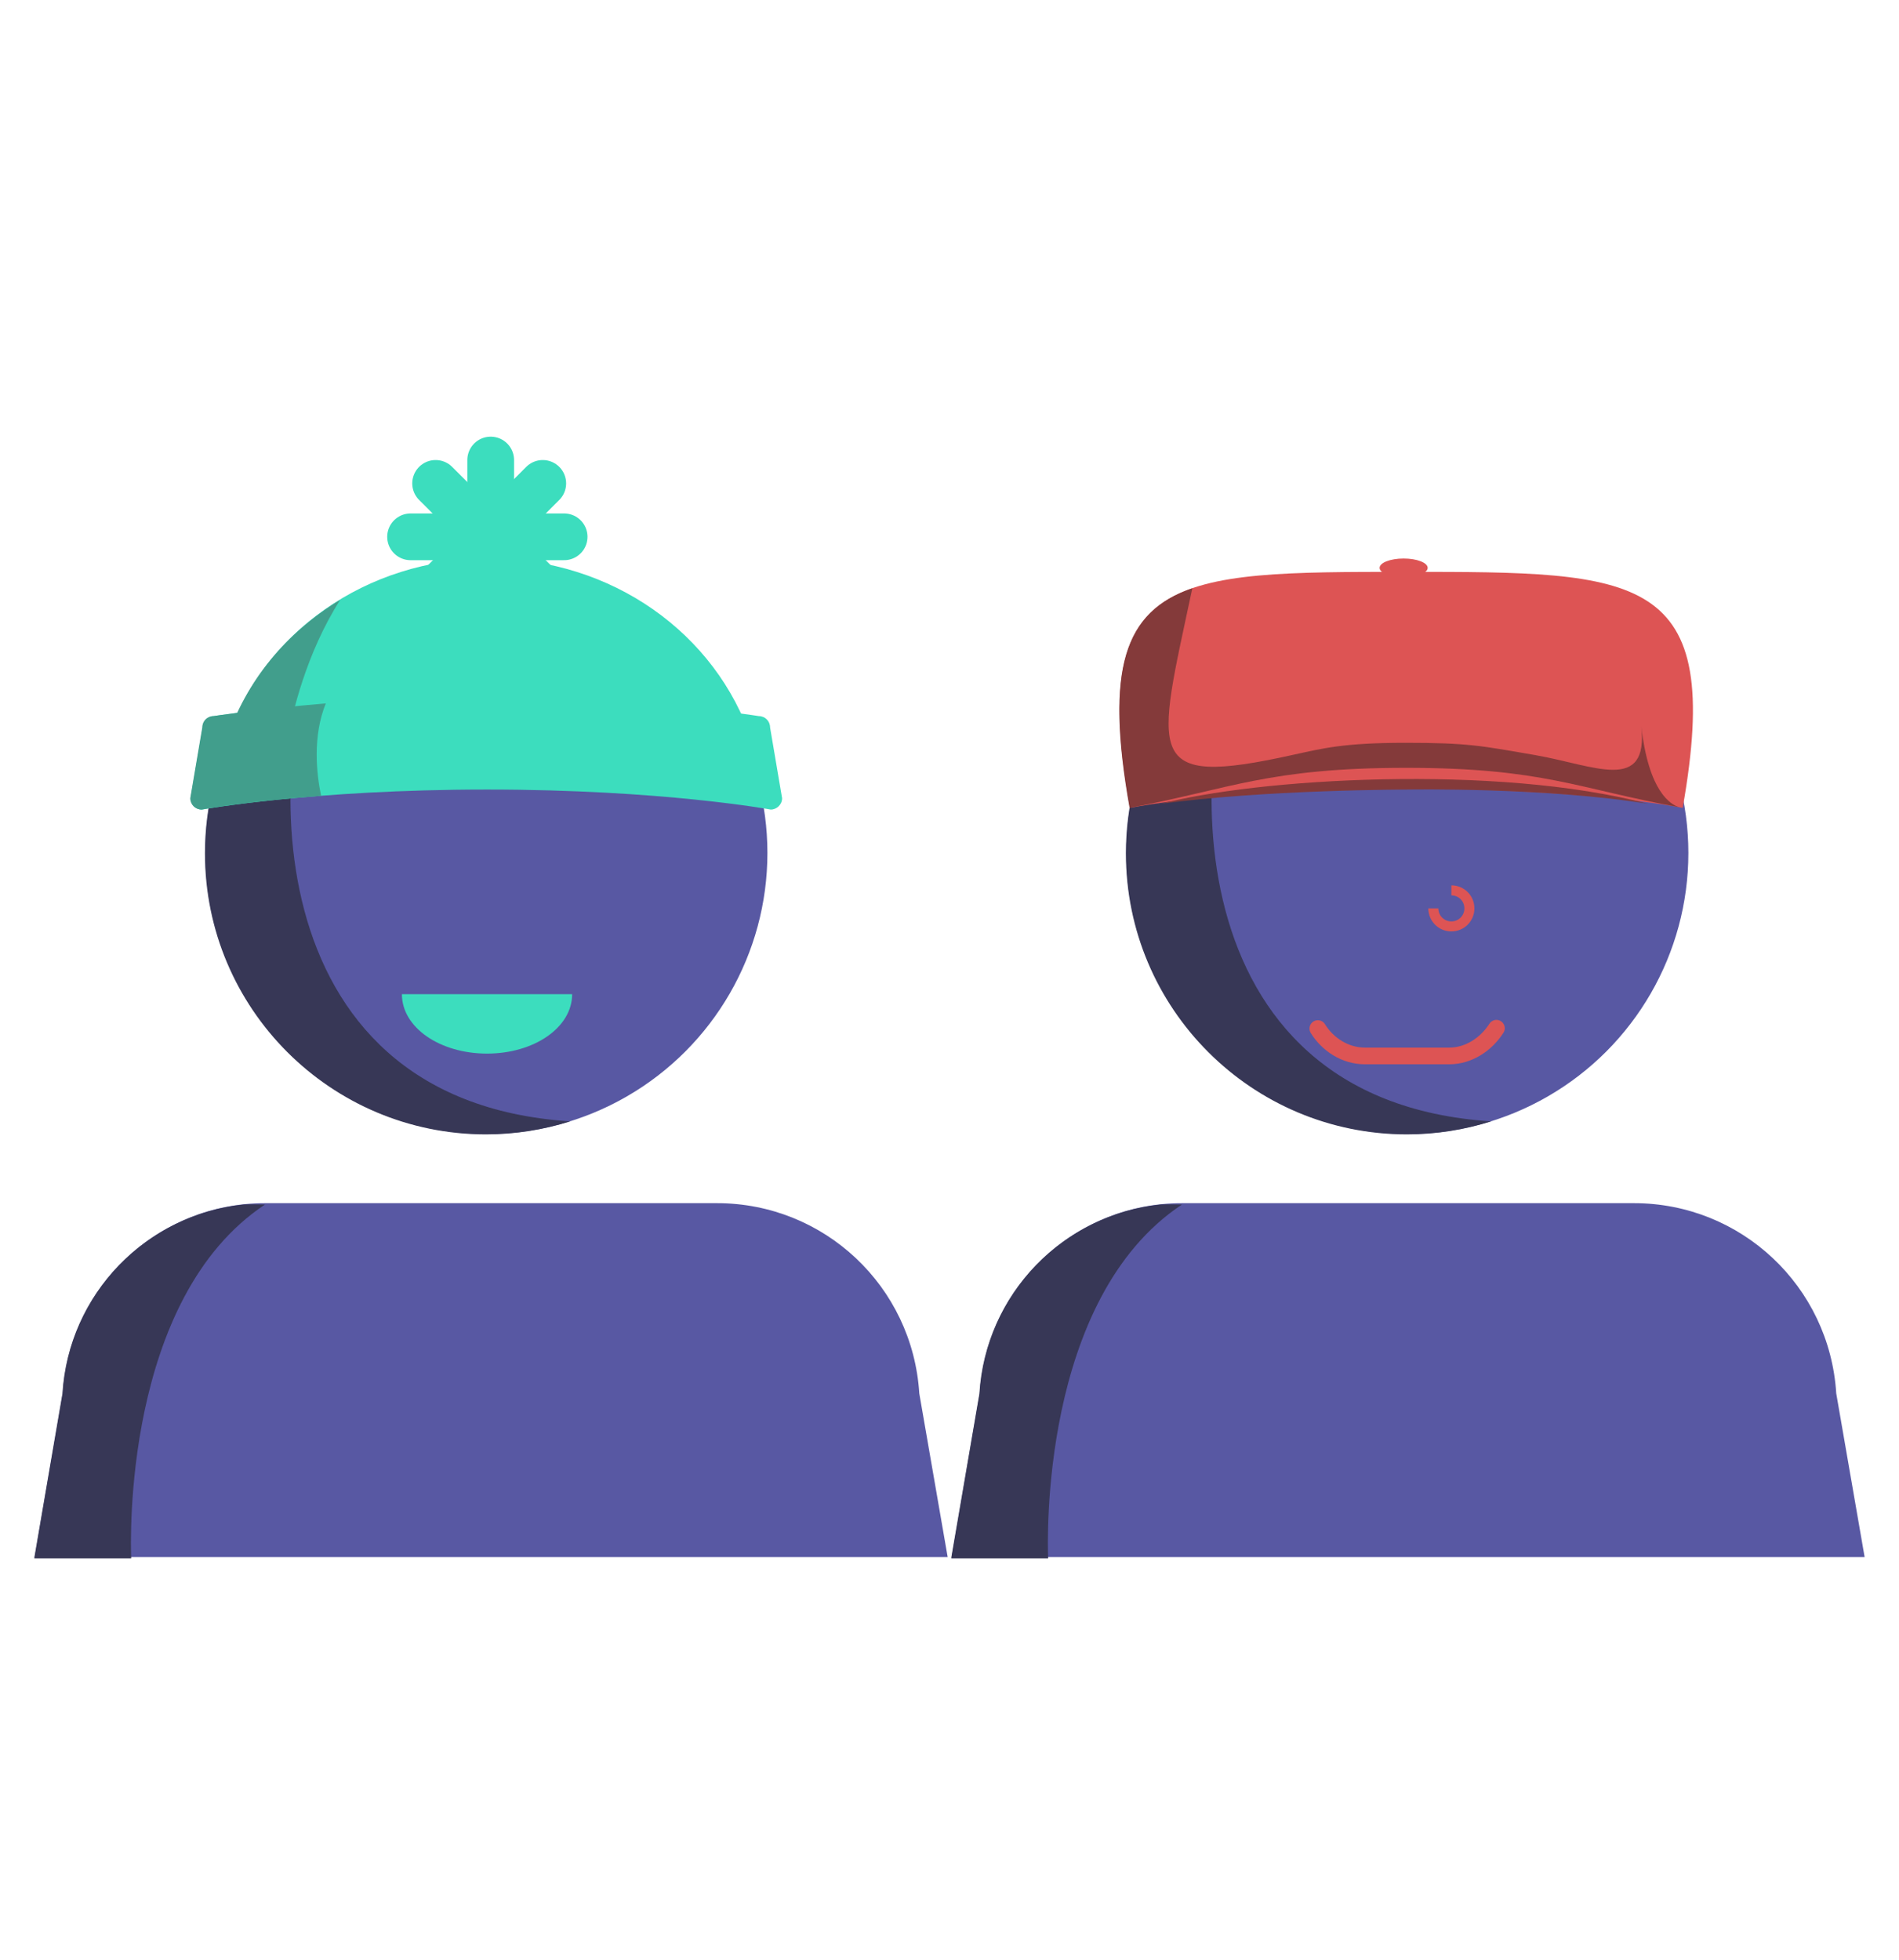 <?xml version="1.0" encoding="utf-8"?>
<!-- Generator: Adobe Illustrator 19.0.0, SVG Export Plug-In . SVG Version: 6.00 Build 0)  -->
<svg version="1.1" id="Layer_1" xmlns="http://www.w3.org/2000/svg" xmlns:xlink="http://www.w3.org/1999/xlink" x="0px" y="0px"
	 viewBox="-195 -13.1 568.9 587.1" style="enable-background:new -195 -13.1 568.9 587.1;" xml:space="preserve">
<style type="text/css">
	.st0{fill:#5858A3;}
	.st1{fill:none;stroke:#3CDDBE;stroke-width:14;stroke-linecap:round;stroke-miterlimit:10;}
	.st2{fill:#3CDDBE;}
	.st3{fill:#373756;}
	.st4{fill:none;stroke:#DD5454;stroke-width:3;stroke-miterlimit:10;}
	.st5{fill:none;stroke:#DD5454;stroke-width:5;stroke-linecap:round;stroke-linejoin:round;stroke-miterlimit:10;}
	.st6{fill:#419E8C;}
	.st7{fill:none;stroke:#000000;stroke-miterlimit:10;}
	.st8{fill:#DD5454;}
	.st9{fill:#843A3A;}
</style>
<g id="Layer_1_1_">
	<g id="XMLID_2_">
	</g>
	<path id="XMLID_12_" class="st0" d="M88.9,453.3h-273.5l8.4-49c2-32,28.5-57,60.6-57H19.8c32.1,0,58.6,24.9,60.6,57L88.9,453.3z"/>
	<path id="XMLID_15_" class="st0" d="M363.6,453.3H90.1l8.4-49c2-32,28.5-57,60.6-57h135.4c32.1,0,58.6,24.9,60.6,57L363.6,453.3z"
		/>
	<circle id="XMLID_31_" class="st0" cx="-49.3" cy="242.4" r="84.2"/>
	<line id="XMLID_32_" class="st1" x1="-72" y1="147.7" x2="-26" y2="147.7"/>
	<line id="XMLID_36_" class="st1" x1="-65.3" y1="164.6" x2="-32.4" y2="131.7"/>
	<line id="XMLID_37_" class="st1" x1="-48" y1="171.7" x2="-48" y2="124.7"/>
	<line id="XMLID_38_" class="st1" x1="-31.5" y1="164.6" x2="-64.5" y2="131.7"/>
	<path id="XMLID_14_" class="st2" d="M-23.6,284.7c0,10-11.4,17.8-25.5,17.8s-25.5-7.8-25.5-17.8H-23.6z"/>
	<circle id="XMLID_21_" class="st0" cx="226.6" cy="242.4" r="84.2"/>
	<path id="XMLID_29_" class="st3" d="M-97.8,173.6c-21.6,15.2-35.8,40.4-35.8,68.9c0,46.5,37.7,84.2,84.2,84.2
		c8.8,0,17.3-1.4,25.2-3.9C-120.9,316.5-115.3,210.3-97.8,173.6z"/>
	<path id="XMLID_33_" class="st3" d="M178.1,173.6c-21.6,15.2-35.8,40.4-35.8,68.9c0,46.5,37.7,84.2,84.2,84.2
		c8.8,0,17.3-1.4,25.2-3.9C155,316.5,160.7,210.3,178.1,173.6z"/>
	<g id="XMLID_34_">
		<path id="XMLID_35_" class="st2" d="M-48.5,154.2c-36.9,0-68.1,22.5-78.6,54.5H30.2C19.6,176.7-11.7,154.2-48.5,154.2z"/>
	</g>
	<path id="XMLID_20_" class="st4" d="M239.8,253.6c3,0,5.4,2.4,5.4,5.4s-2.4,5.4-5.4,5.4s-5.4-2.4-5.4-5.4"/>
	<g id="XMLID_40_">
		<path id="XMLID_39_" class="st5" d="M199.8,295c2.9,4.7,8.1,8.2,14.1,8.2h25.3c5.9,0,11.1-3.6,14.1-8.3"/>
	</g>
	<path id="XMLID_27_" class="st3" d="M-184.7,453.4v0.3h29c-0.2-5-2.4-77.8,40.1-106c-2.2,0-4.3-0.1-6.4,0
		c-29.2,3-52.5,26.8-54.3,56.7L-184.7,453.4z"/>
	<path id="XMLID_25_" class="st3" d="M90,453.4v0.3h29c-0.2-5-2.4-77.8,40.1-106c-2.2,0-4.3-0.1-6.4,0c-29.2,3-52.5,26.8-54.3,56.7
		L90,453.4z"/>
	<path id="XMLID_30_" class="st2" d="M35.9,229.4c0,0-32.5-6-85-6s-85.4,6-85.4,6c-1.9,0-3.4-1.5-3.4-3.4l3.6-21.2
		c0-1.9,1.5-3.4,3.4-3.4c0,0,38.2-6,81.8-6s81.4,6,81.4,6c1.9,0,3.4,1.5,3.4,3.4l3.6,21.2C39.3,227.9,37.7,229.4,35.9,229.4z"/>
	<g id="XMLID_28_">
		<g id="XMLID_24_">
			<path id="XMLID_46_" class="st6" d="M-127.2,208.7h18.3c1.4-8,5.6-26.1,15.8-42.1C-109.1,176.3-121.3,190.7-127.2,208.7z"/>
			<path id="XMLID_47_" class="st6" d="M-93.1,166.5L-93.1,166.5L-93.1,166.5z"/>
			<path id="XMLID_48_" class="st6" d="M-108.1,208.7h-0.8c-0.4,2-0.6,3.9-0.6,3.9L-108.1,208.7z"/>
		</g>
		<g id="XMLID_41_">
			<path id="XMLID_45_" class="st6" d="M-97.4,197.6c-20.1,1.7-33.6,3.8-33.6,3.8c-1.9,0-3.4,1.5-3.4,3.4L-138,226
				c0,1.9,1.5,3.4,3.4,3.4c0,0,13-2.4,35.8-4.1C-100.2,218.6-101.4,207.5-97.4,197.6z"/>
		</g>
	</g>
</g>
<g id="hat">
	<path id="XMLID_53_" class="st7" d="M309.7,228.9"/>
	<path id="XMLID_52_" class="st8" d="M226.3,222.9c0,0,52.5,0.3,82.8,6c12.5-70.7-12.8-70.7-82.8-70.7s-95.4,0-82.8,70.7
		C173.8,223.2,226.3,222.9,226.3,222.9z"/>
	<path id="XMLID_51_" class="st9" d="M298.8,227.7L298.8,227.7c-45.3-12-117.8-7.7-146.8,0.2v-0.1c31-4.4,75.1-4.4,75.1-4.4
		S268.3,222.7,298.8,227.7z"/>
	<ellipse id="XMLID_16_" class="st8" cx="225.5" cy="157" rx="7.2" ry="2.8"/>
	<path id="XMLID_10_" class="st9" d="M308.1,228.7c-2.5-0.7-9.2-4.5-11.4-24.3c2.2,20.2-13.9,11.8-31.7,8.7
		c-16.2-2.8-20.1-3.7-38.9-3.7s-24.9,1.7-33.7,3.6c-45.4,10.1-40.9,0.5-30.2-49.9l0,0c-20.4,7-26.2,24.1-18.8,65.8
		c30.3-5.7,41.6-12,82.8-12S277.7,223.2,308.1,228.7z"/>
</g>
</svg>
